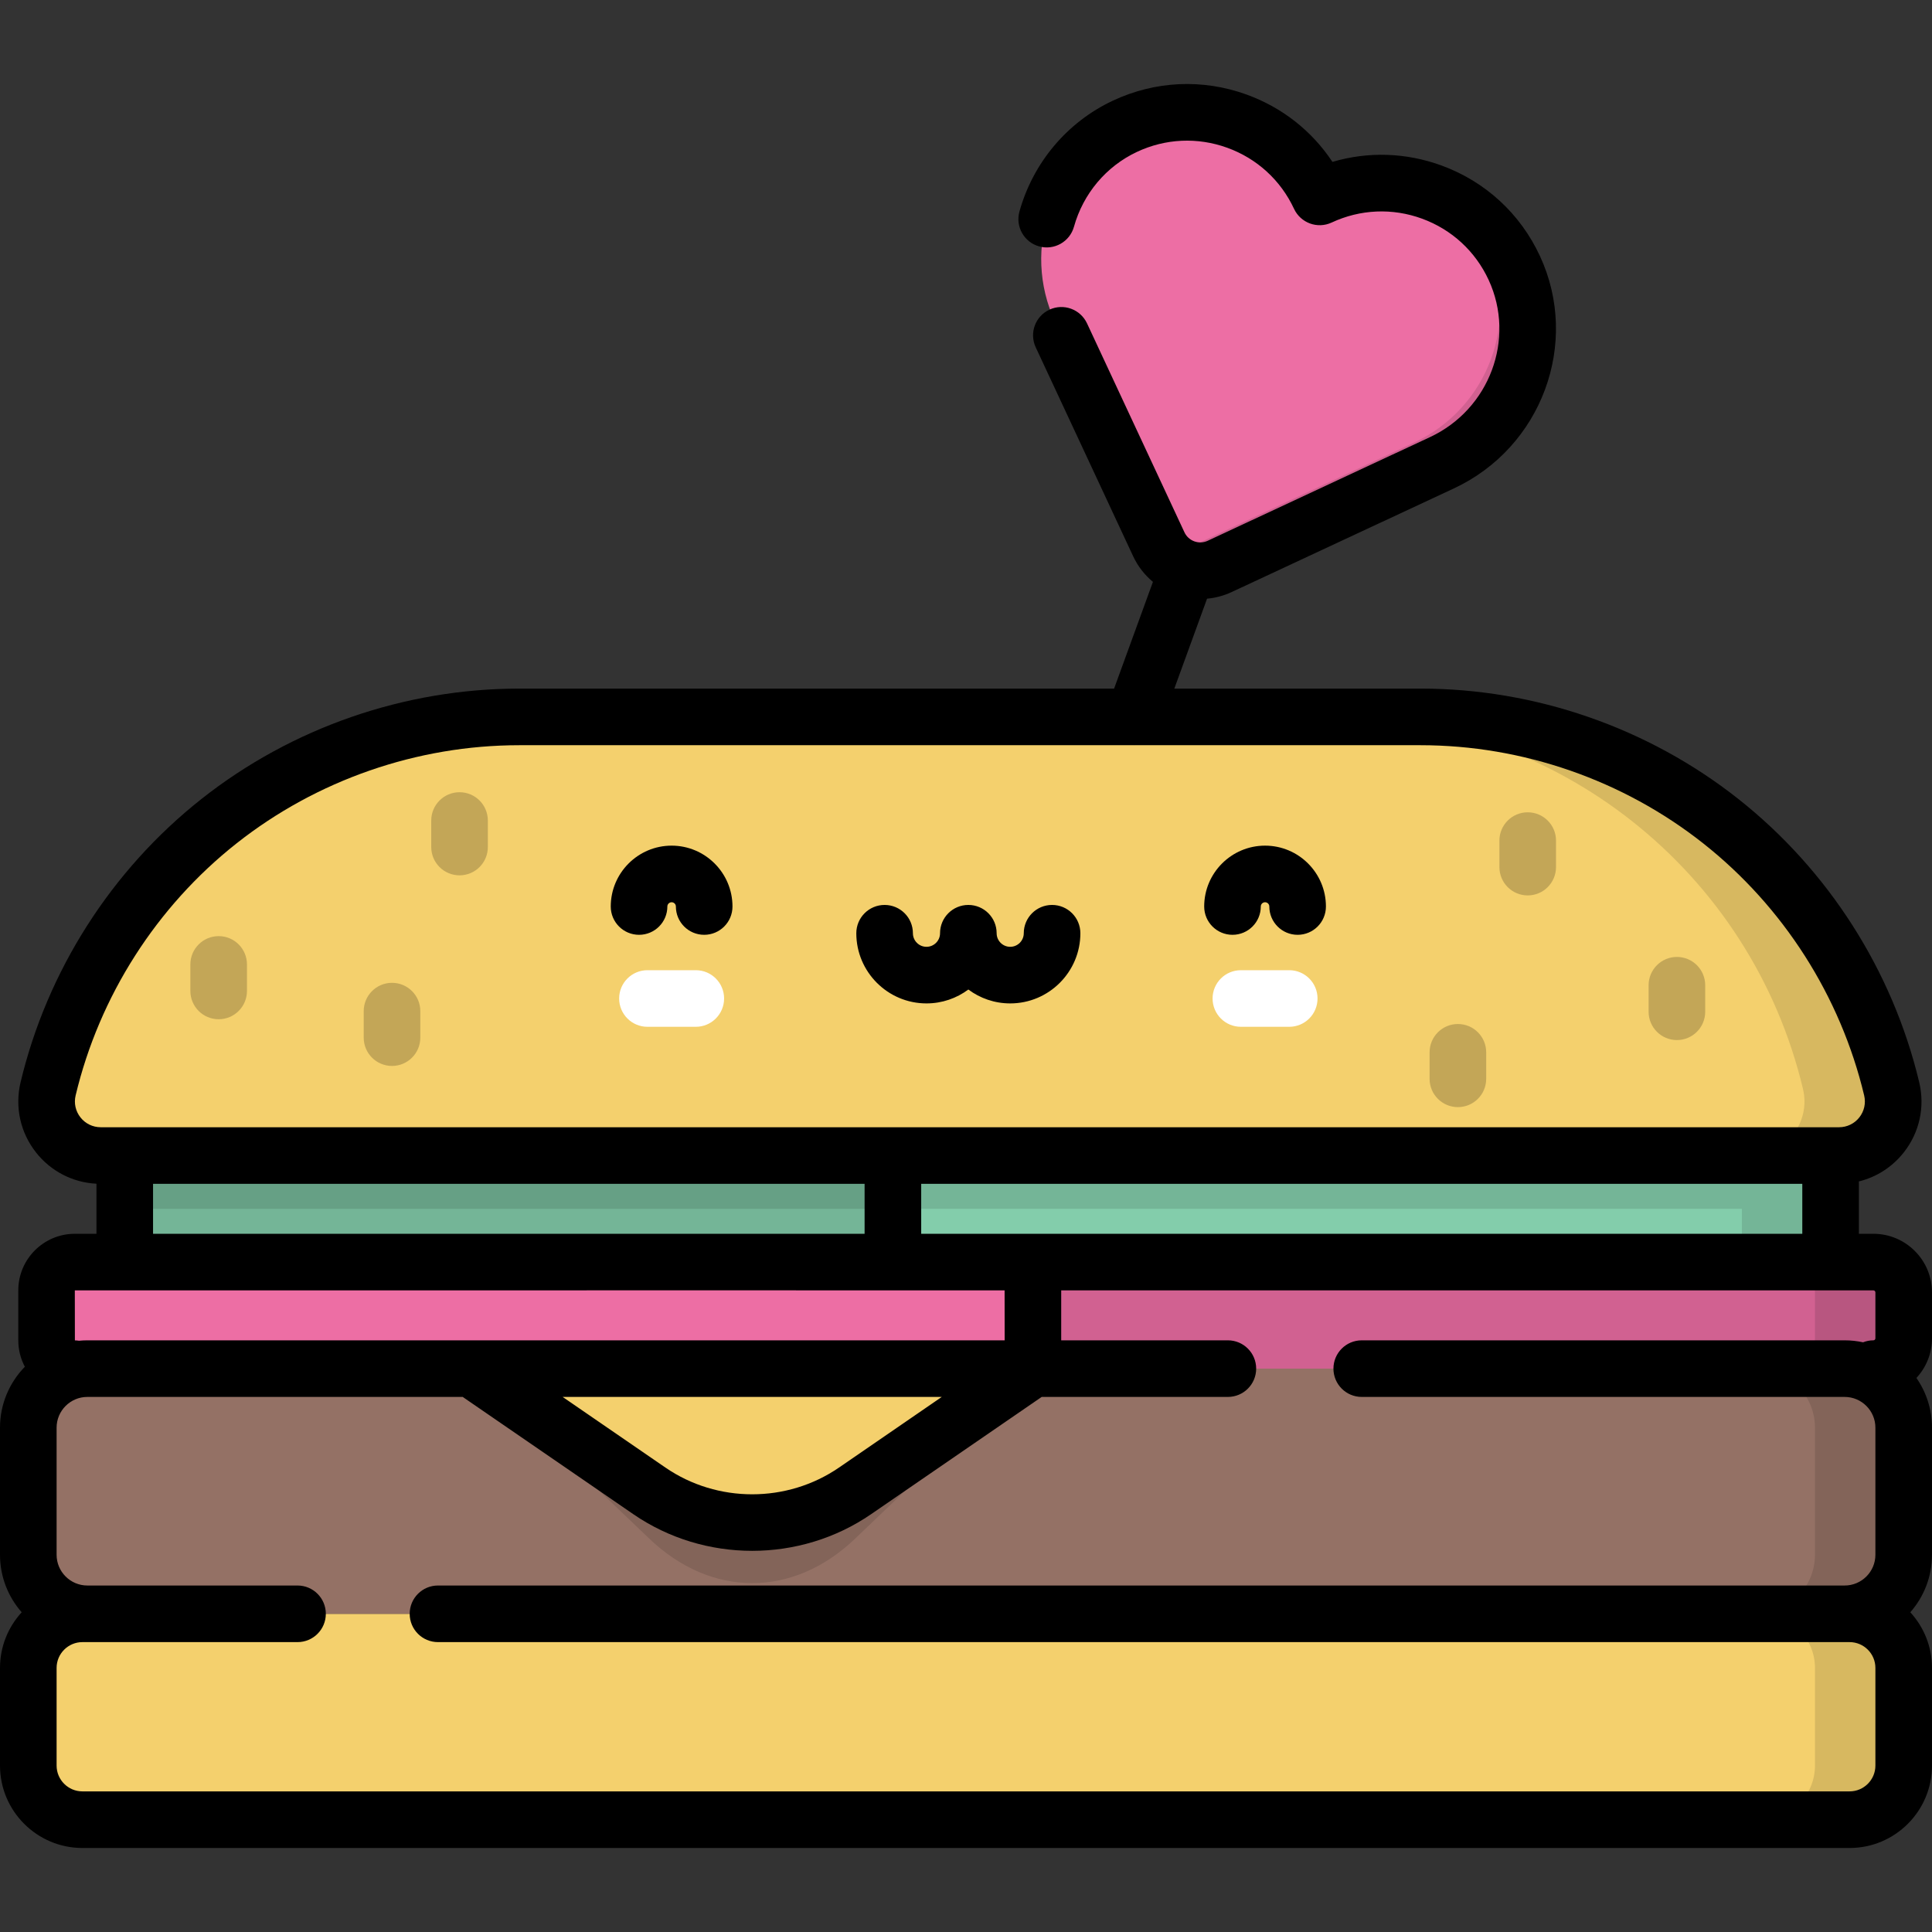 <?xml version="1.0" encoding="iso-8859-1"?>
<!-- Generator: Adobe Illustrator 19.0.0, SVG Export Plug-In . SVG Version: 6.00 Build 0)  -->
<svg version="1.1" id="Capa_1" xmlns="http://www.w3.org/2000/svg" xmlns:xlink="http://www.w3.org/1999/xlink" x="0px" y="0px"
	 viewBox="0 0 512 512" style="enable-background:new 0 0 512 512;" xml:space="preserve">
<rect x="0" y="0" width="512" height="512" fill="#333333" stroke="none"/>
<path style="fill:#ED6EA4;" d="M349.734,52.18c-9.07-19.45-32.219-27.841-51.653-18.697c-19.391,9.124-27.51,32.43-18.453,51.852
	l27.464,58.897c2.834,6.078,10.06,8.708,16.138,5.874l58.897-27.464c19.422-9.057,28.184-32.129,19.194-51.583
	C392.311,51.562,369.184,43.11,349.734,52.18z"/>
<path style="opacity:0.12;enable-background:new    ;" d="M401.32,71.059c-3.525-7.628-9.211-13.565-15.992-17.424
	c3.54,3.316,6.515,7.355,8.676,12.032c8.99,19.454,0.228,42.526-19.194,51.583l-58.897,27.464c-2.652,1.237-5.523,1.433-8.152,0.756
	c3.186,5.184,9.821,7.269,15.469,4.636l58.897-27.464C401.549,113.585,410.31,90.513,401.32,71.059z"/>
<path style="fill:#F4D06D;" d="M376.467,189.988H137.598c-59.417,0-111.067,40.78-124.852,98.576l0,0
	c-2.149,9.012,4.683,17.666,13.948,17.666H487.37c9.265,0,16.098-8.654,13.948-17.666l0,0
	C487.534,230.768,435.884,189.988,376.467,189.988z"/>
<g style="opacity:0.2;">
	<path d="M57.949,270.111c-4.143,0-7.5-3.357-7.5-7.5v-7.029c0-4.143,3.357-7.5,7.5-7.5s7.5,3.357,7.5,7.5v7.029
		C65.449,266.754,62.092,270.111,57.949,270.111z"/>
	<path d="M103.887,282.486c-4.143,0-7.5-3.357-7.5-7.5v-7.029c0-4.143,3.357-7.5,7.5-7.5s7.5,3.357,7.5,7.5v7.029
		C111.387,279.129,108.029,282.486,103.887,282.486z"/>
	<path d="M121.783,231.974c-4.143,0-7.5-3.357-7.5-7.5v-7.029c0-4.143,3.357-7.5,7.5-7.5s7.5,3.357,7.5,7.5v7.029
		C129.283,228.616,125.926,231.974,121.783,231.974z"/>
	<path d="M386.357,293.401c-4.143,0-7.5-3.357-7.5-7.5v-7.029c0-4.143,3.357-7.5,7.5-7.5s7.5,3.357,7.5,7.5v7.029
		C393.857,290.044,390.5,293.401,386.357,293.401z"/>
	<path d="M404.859,237.294c-4.143,0-7.5-3.357-7.5-7.5v-7.029c0-4.143,3.357-7.5,7.5-7.5s7.5,3.357,7.5,7.5v7.029
		C412.359,233.937,409.002,237.294,404.859,237.294z"/>
	<path d="M444.399,275.628c-4.143,0-7.5-3.357-7.5-7.5v-7.03c0-4.143,3.357-7.5,7.5-7.5s7.5,3.357,7.5,7.5v7.03
		C451.899,272.271,448.542,275.628,444.399,275.628z"/>
</g>
<path style="fill:#F4D06D;" d="M490.16,482.235H21.84c-7.92,0-14.34-6.42-14.34-14.34v-25.878c0-7.919,6.42-14.34,14.34-14.34
	h468.32c7.919,0,14.34,6.42,14.34,14.34v25.878C504.5,475.815,498.08,482.235,490.16,482.235z"/>
<path style="fill:#947165;" d="M488.851,427.678H23.149c-8.643,0-15.649-7.006-15.649-15.649V378.35
	c0-8.643,7.006-15.649,15.649-15.649h465.702c8.643,0,15.649,7.006,15.649,15.649v33.679
	C504.5,420.672,497.494,427.678,488.851,427.678z"/>
<path style="opacity:0.12;enable-background:new    ;" d="M172.079,407.763l-47.124-45.062h148.774l-47.124,45.062
	C210.183,423.467,188.502,423.467,172.079,407.763z"/>
<path style="fill:#F4D06D;" d="M172.079,395.091l-47.124-32.39h148.774l-47.124,32.391
	C210.183,406.379,188.502,406.379,172.079,395.091z"/>
<path style="fill:#ED6EA4;" d="M496.467,362.701H211.16c-4.436,0-8.033-3.596-8.033-8.033v-12.169c0-4.437,3.596-8.033,8.033-8.033
	h285.307c4.436,0,8.033,3.596,8.033,8.033v12.169C504.5,359.104,500.904,362.701,496.467,362.701z"/>
<path style="opacity:0.12;enable-background:new    ;" d="M496.467,362.701H211.16c-4.436,0-8.033-3.596-8.033-8.033v-12.169
	c0-4.437,3.596-8.033,8.033-8.033h285.307c4.436,0,8.033,3.596,8.033,8.033v12.169C504.5,359.104,500.904,362.701,496.467,362.701z"
	/>
<path style="fill:#ED6EA4;" d="M266.248,362.701H19.829c-4.132,0-7.481-3.349-7.481-7.481v-13.273c0-4.132,3.349-7.481,7.481-7.481
	h246.419c4.132,0,7.481,3.349,7.481,7.481v13.273C273.729,359.351,270.38,362.701,266.248,362.701z"/>
<path style="fill:#83CDAB;" d="M274.266,334.465H40.354c-4.029,0-7.294-3.266-7.294-7.294v-13.647c0-4.029,3.266-7.295,7.294-7.295
	h233.911c4.029,0,7.294,3.266,7.294,7.295v13.647C281.56,331.199,278.294,334.465,274.266,334.465z"/>
<path style="opacity:0.12;enable-background:new    ;" d="M274.266,334.465H40.354c-4.029,0-7.294-3.266-7.294-7.294v-13.647
	c0-4.029,3.266-7.295,7.294-7.295h233.911c4.029,0,7.294,3.266,7.294,7.295v13.647C281.56,331.199,278.294,334.465,274.266,334.465z
	"/>
<path style="fill:#83CDAB;" d="M477.833,334.465H243.922c-4.029,0-7.295-3.266-7.295-7.294v-13.647c0-4.029,3.266-7.295,7.295-7.295
	h233.911c4.029,0,7.294,3.266,7.294,7.295v13.647C485.127,331.199,481.861,334.465,477.833,334.465z"/>
<g>
	<path style="fill:#FFFFFF;" d="M184.394,272.113H171.58c-4.143,0-7.5-3.357-7.5-7.5s3.357-7.5,7.5-7.5h12.814
		c4.143,0,7.5,3.357,7.5,7.5S188.536,272.113,184.394,272.113z"/>
	<path style="fill:#FFFFFF;" d="M341.66,272.113h-12.813c-4.143,0-7.5-3.357-7.5-7.5s3.357-7.5,7.5-7.5h12.813
		c4.143,0,7.5,3.357,7.5,7.5S345.803,272.113,341.66,272.113z"/>
</g>
<path style="opacity:0.12;enable-background:new    ;" d="M501.318,288.563L501.318,288.563
	c-13.785-57.796-65.435-98.576-124.852-98.576h-23.512c59.417,0,111.067,40.78,124.852,98.576l0,0
	c2.15,9.012-4.684,17.666-13.948,17.666h23.512C496.635,306.23,503.468,297.575,501.318,288.563z"/>
<path style="opacity:0.12;enable-background:new    ;" d="M490.16,427.678h-23.512c7.92,0,14.34,6.42,14.34,14.34v25.878
	c0,7.92-6.42,14.34-14.34,14.34h23.512c7.92,0,14.34-6.42,14.34-14.34v-25.878C504.5,434.098,498.08,427.678,490.16,427.678z"/>
<path style="opacity:0.12;enable-background:new    ;" d="M488.851,362.701h-23.512c8.643,0,15.649,7.006,15.649,15.649v33.679
	c0,8.643-7.006,15.649-15.649,15.649h23.512c8.643,0,15.649-7.006,15.649-15.649V378.35
	C504.5,369.707,497.494,362.701,488.851,362.701z"/>
<path style="opacity:0.12;enable-background:new    ;" d="M496.467,334.465h-23.512c4.437,0,8.033,3.596,8.033,8.033v12.169
	c0,4.437-3.597,8.033-8.033,8.033h23.512c4.436,0,8.033-3.597,8.033-8.033v-12.169C504.5,338.062,500.904,334.465,496.467,334.465z"
	/>
<path style="opacity:0.12;enable-background:new    ;" d="M477.833,306.23H40.354c-4.029,0-7.294,3.266-7.294,7.295v6.823h428.555
	v6.823c0,4.029-3.266,7.294-7.295,7.294h23.512c4.029,0,7.294-3.266,7.294-7.294v-13.647
	C485.127,309.495,481.862,306.23,477.833,306.23z"/>
<path d="M245.525,265.914c4.154,0,7.995-1.369,11.095-3.681c3.099,2.311,6.94,3.681,11.094,3.681
	c10.253,0,18.595-8.342,18.595-18.595c0-4.143-3.357-7.5-7.5-7.5s-7.5,3.357-7.5,7.5c0,1.982-1.612,3.595-3.595,3.595
	c-1.982,0-3.594-1.612-3.594-3.595c0-4.143-3.357-7.5-7.5-7.5s-7.5,3.357-7.5,7.5c0,1.982-1.612,3.595-3.595,3.595
	c-1.982,0-3.595-1.612-3.595-3.595c0-4.143-3.357-7.5-7.5-7.5s-7.5,3.357-7.5,7.5C226.931,257.572,235.273,265.914,245.525,265.914z
	 M326.623,247.734c4.143,0,7.5-3.357,7.5-7.5c0-0.623,0.507-1.13,1.13-1.13c0.624,0,1.131,0.507,1.131,1.13
	c0,4.143,3.357,7.5,7.5,7.5s7.5-3.357,7.5-7.5c0-8.895-7.236-16.13-16.131-16.13c-8.895,0-16.13,7.235-16.13,16.13
	C319.123,244.377,322.48,247.734,326.623,247.734z M512,342.498c0-8.566-6.968-15.533-15.533-15.533h-3.84v-13.441
	c0-0.145-0.018-0.286-0.022-0.43c4.666-1.142,8.847-3.797,11.906-7.672c4.168-5.278,5.663-12.058,4.103-18.6
	c-7.057-29.586-24.09-56.26-47.961-75.108c-23.872-18.849-53.77-29.229-84.186-29.229H311.21l8.674-23.83
	c2.199-0.199,4.402-0.768,6.516-1.755l58.896-27.463c23.256-10.845,33.499-38.445,22.833-61.527
	c-5.199-11.249-14.47-19.789-26.105-24.047c-9.423-3.447-19.47-3.751-28.913-0.962c-5.442-8.207-13.334-14.434-22.767-17.848
	c-11.65-4.219-24.242-3.636-35.456,1.641c-12.084,5.685-21.096,16.386-24.722,29.356c-1.116,3.989,1.214,8.127,5.203,9.242
	c3.989,1.12,8.127-1.214,9.242-5.203c2.452-8.769,8.525-15.993,16.663-19.822c7.578-3.566,16.089-3.959,23.963-1.109
	c7.874,2.851,14.16,8.601,17.699,16.19c1.75,3.753,6.212,5.379,9.967,3.627c7.588-3.538,16.102-3.902,23.965-1.024
	c7.864,2.877,14.13,8.649,17.643,16.253c7.209,15.599,0.23,34.278-15.556,41.64l-58.896,27.463
	c-1.125,0.524-2.388,0.579-3.551,0.155c-1.166-0.424-2.097-1.277-2.621-2.401L288.07,85.695c-1.751-3.754-6.213-5.38-9.967-3.627
	c-3.754,1.75-5.378,6.213-3.627,9.967l25.816,55.365c1.266,2.716,3.081,5.004,5.248,6.8l-10.296,28.287H137.598
	c-30.416,0-60.313,10.38-84.186,29.229c-23.872,18.848-40.905,45.522-47.961,75.108c-1.561,6.542-0.065,13.321,4.103,18.6
	c3.931,4.981,9.716,7.954,16.006,8.275v13.267h-5.731c-8.261,0-14.981,6.721-14.981,14.981v13.273c0,2.521,0.632,4.895,1.737,6.982
	C2.515,366.376,0,372.073,0,378.35v33.679c0,5.834,2.174,11.166,5.748,15.242C2.181,431.158,0,436.337,0,442.018v25.878
	c0,12.043,9.797,21.84,21.84,21.84h468.32c12.043,0,21.84-9.797,21.84-21.84v-25.878c0-5.68-2.181-10.859-5.748-14.748
	c3.574-4.075,5.748-9.408,5.748-15.242v-33.679c0-4.892-1.529-9.43-4.128-13.173c2.554-2.769,4.128-6.454,4.128-10.509V342.498z
	 M21.326,296.128c-1.305-1.652-1.774-3.775-1.285-5.824c6.277-26.319,21.43-50.048,42.666-66.815s47.833-26.001,74.891-26.001
	h162.854c0.015,0,0.03,0.002,0.045,0.002c0.009,0,0.017-0.002,0.025-0.002h75.944c27.058,0,53.654,9.234,74.89,26.001
	c21.236,16.767,36.389,40.496,42.667,66.815c0.488,2.049,0.02,4.172-1.285,5.824c-1.306,1.653-3.262,2.602-5.368,2.602H26.694
	C24.588,298.73,22.632,297.781,21.326,296.128z M477.627,313.73v13.235h-233.5V313.73H477.627z M229.127,313.73v13.235H40.56V313.73
	H229.127z M40.324,341.963c0.01,0,0.02,0.002,0.03,0.002s0.02-0.001,0.031-0.002l170.49-0.013c0.096,0.004,0.189,0.014,0.285,0.014
	h55.069l0.018,13.235H125.052c-0.025,0-0.049,0-0.073,0H23.149c-0.745,0-1.481,0.039-2.208,0.108
	c-0.358-0.052-0.721-0.088-1.094-0.088l-0.019-13.255L40.324,341.963z M249.578,370.2l-27.22,18.71
	c-13.766,9.461-32.263,9.463-46.03,0l-27.22-18.71H249.578z M497,354.668c0,0.294-0.239,0.532-0.533,0.532
	c-0.967,0-1.888,0.189-2.736,0.522c-1.574-0.339-3.206-0.522-4.88-0.522H360.875c-4.143,0-7.5,3.357-7.5,7.5s3.357,7.5,7.5,7.5
	h127.976c4.493,0,8.149,3.656,8.149,8.149v33.679c0,4.493-3.656,8.149-8.149,8.149H116.07c-4.143,0-7.5,3.357-7.5,7.5
	s3.357,7.5,7.5,7.5h374.09c3.771,0,6.84,3.068,6.84,6.84v25.878c0,3.771-3.068,6.84-6.84,6.84H21.84c-3.771,0-6.84-3.068-6.84-6.84
	v-25.878c0-3.772,3.068-6.84,6.84-6.84h57.008c4.142,0,7.5-3.357,7.5-7.5s-3.358-7.5-7.5-7.5H23.149
	c-4.493,0-8.149-3.656-8.149-8.149v-33.679c0-4.493,3.656-8.149,8.149-8.149h99.477l45.205,31.071
	c9.424,6.478,20.468,9.717,31.511,9.717c11.044,0,22.088-3.239,31.512-9.717l45.205-31.071h49.34c4.143,0,7.5-3.357,7.5-7.5
	s-3.357-7.5-7.5-7.5H281.23v-13.235h215.237c0.294,0,0.533,0.239,0.533,0.533L497,354.668L497,354.668z M169.356,247.734
	c4.143,0,7.5-3.357,7.5-7.5c0-0.623,0.507-1.13,1.13-1.13s1.13,0.507,1.13,1.13c0,4.143,3.357,7.5,7.5,7.5s7.5-3.357,7.5-7.5
	c0-8.895-7.236-16.13-16.13-16.13c-8.893,0-16.13,7.235-16.13,16.13C161.856,244.377,165.214,247.734,169.356,247.734z"/>
<g>
</g>
<g>
</g>
<g>
</g>
<g>
</g>
<g>
</g>
<g>
</g>
<g>
</g>
<g>
</g>
<g>
</g>
<g>
</g>
<g>
</g>
<g>
</g>
<g>
</g>
<g>
</g>
<g>
</g>
</svg>
